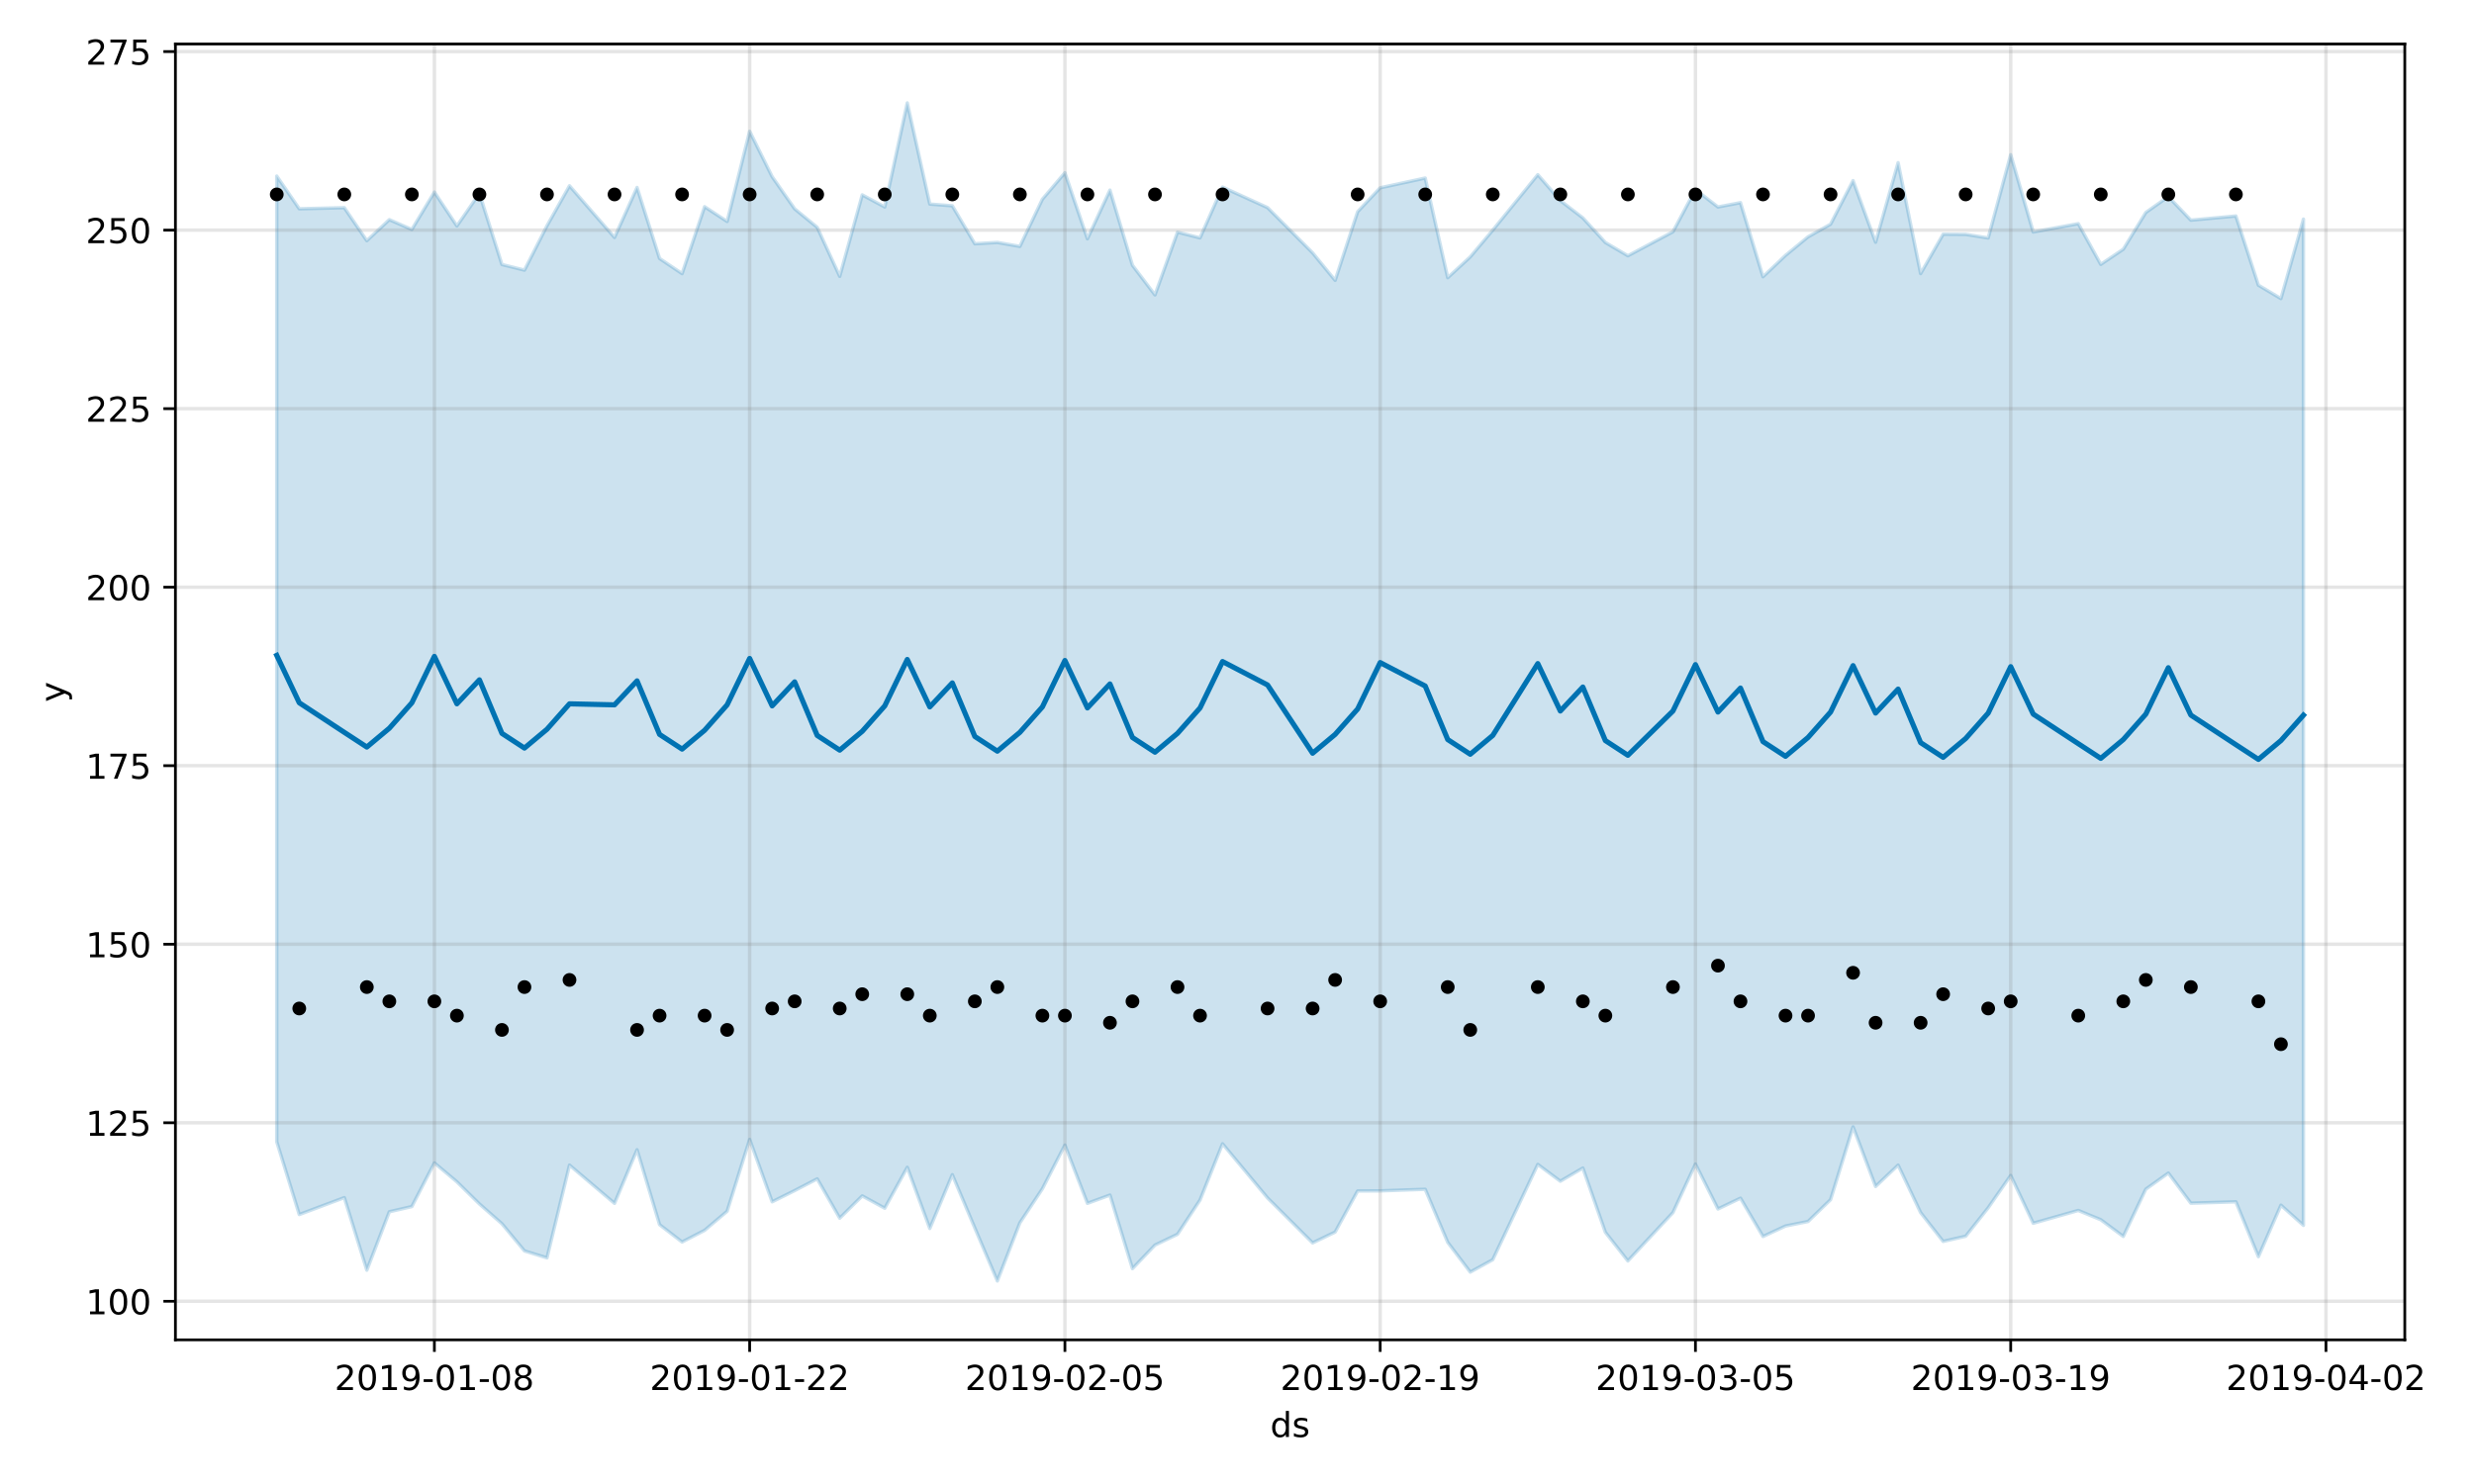 <?xml version="1.0" encoding="utf-8" standalone="no"?>
<!DOCTYPE svg PUBLIC "-//W3C//DTD SVG 1.1//EN"
  "http://www.w3.org/Graphics/SVG/1.1/DTD/svg11.dtd">
<!-- Created with matplotlib (https://matplotlib.org/) -->
<svg height="432pt" version="1.1" viewBox="0 0 720 432" width="720pt" xmlns="http://www.w3.org/2000/svg" xmlns:xlink="http://www.w3.org/1999/xlink">
 <defs>
  <style type="text/css">
*{stroke-linecap:butt;stroke-linejoin:round;}
  </style>
 </defs>
 <g id="figure_1">
  <g id="patch_1">
   <path d="M 0 432 
L 720 432 
L 720 0 
L 0 0 
z
" style="fill:#ffffff;"/>
  </g>
  <g id="axes_1">
   <g id="patch_2">
    <path d="M 51.05 390.04 
L 699.857 390.04 
L 699.857 12.812 
L 51.05 12.812 
z
" style="fill:#ffffff;"/>
   </g>
   <g id="PolyCollection_1">
    <defs>
     <path d="M 80.541 -380.743 
L 80.541 -99.619 
L 87.095 -78.439 
L 100.202 -83.364 
L 106.756 -62.244 
L 113.309 -79.246 
L 119.863 -80.76 
L 126.417 -93.473 
L 132.97 -87.964 
L 139.524 -81.522 
L 146.077 -75.761 
L 152.631 -67.848 
L 159.185 -65.827 
L 165.738 -92.828 
L 178.845 -81.692 
L 185.399 -97.3 
L 191.953 -75.493 
L 198.506 -70.446 
L 205.06 -73.84 
L 211.613 -79.396 
L 218.167 -100.318 
L 224.721 -82.146 
L 231.274 -85.413 
L 237.828 -88.826 
L 244.381 -77.385 
L 250.935 -83.867 
L 257.489 -80.282 
L 264.042 -92.18 
L 270.596 -74.381 
L 277.15 -90.039 
L 283.703 -74.523 
L 290.257 -59.107 
L 296.81 -76.025 
L 303.364 -85.937 
L 309.918 -98.668 
L 316.471 -81.703 
L 323.025 -84.108 
L 329.578 -62.693 
L 336.132 -69.551 
L 342.686 -72.693 
L 349.239 -82.659 
L 355.793 -99.036 
L 368.9 -83.267 
L 382.007 -70.193 
L 388.561 -73.336 
L 395.114 -85.297 
L 401.668 -85.331 
L 414.775 -85.793 
L 421.329 -70.336 
L 427.883 -61.685 
L 434.436 -65.293 
L 447.543 -93.032 
L 454.097 -88.142 
L 460.651 -91.978 
L 467.204 -73.276 
L 473.758 -64.935 
L 486.865 -79.002 
L 493.419 -93.142 
L 499.972 -80.06 
L 506.526 -83.205 
L 513.079 -72.048 
L 519.633 -75.096 
L 526.187 -76.417 
L 532.74 -82.761 
L 539.294 -103.955 
L 545.847 -86.608 
L 552.401 -92.831 
L 558.955 -79.005 
L 565.508 -70.621 
L 572.062 -72.123 
L 578.616 -80.412 
L 585.169 -89.82 
L 591.723 -75.907 
L 604.83 -79.63 
L 611.384 -76.93 
L 617.937 -72.064 
L 624.491 -85.824 
L 631.044 -90.51 
L 637.598 -81.745 
L 650.705 -82.144 
L 657.259 -66.181 
L 663.812 -81.162 
L 670.366 -75.294 
L 670.366 -368.21 
L 670.366 -368.21 
L 663.812 -345.084 
L 657.259 -348.981 
L 650.705 -369.121 
L 637.598 -367.913 
L 631.044 -374.762 
L 624.491 -370.144 
L 617.937 -359.454 
L 611.384 -355.044 
L 604.83 -366.886 
L 591.723 -364.463 
L 585.169 -386.958 
L 578.616 -362.726 
L 572.062 -363.778 
L 565.508 -363.822 
L 558.955 -352.352 
L 552.401 -384.653 
L 545.847 -361.491 
L 539.294 -379.418 
L 532.74 -366.729 
L 526.187 -363.05 
L 519.633 -357.656 
L 513.079 -351.437 
L 506.526 -373.009 
L 499.972 -371.748 
L 493.419 -376.818 
L 486.865 -364.52 
L 473.758 -357.545 
L 467.204 -361.408 
L 460.651 -368.571 
L 454.097 -373.613 
L 447.543 -381.149 
L 434.436 -365.004 
L 427.883 -357.217 
L 421.329 -351.163 
L 414.775 -380.171 
L 401.668 -377.326 
L 395.114 -370.37 
L 388.561 -350.391 
L 382.007 -358.394 
L 368.9 -371.564 
L 355.793 -377.538 
L 349.239 -362.76 
L 342.686 -364.417 
L 336.132 -346.148 
L 329.578 -354.779 
L 323.025 -376.656 
L 316.471 -362.483 
L 309.918 -381.72 
L 303.364 -374.007 
L 296.81 -360.277 
L 290.257 -361.428 
L 283.703 -361.043 
L 277.15 -372.099 
L 270.596 -372.595 
L 264.042 -402.041 
L 257.489 -371.743 
L 250.935 -375.272 
L 244.381 -351.553 
L 237.828 -365.831 
L 231.274 -371.205 
L 224.721 -380.564 
L 218.167 -393.781 
L 211.613 -367.535 
L 205.06 -371.831 
L 198.506 -352.35 
L 191.953 -356.758 
L 185.399 -377.423 
L 178.845 -362.873 
L 165.738 -377.914 
L 159.185 -366.27 
L 152.631 -353.371 
L 146.077 -355.007 
L 139.524 -375.698 
L 132.97 -366.225 
L 126.417 -376.089 
L 119.863 -365.194 
L 113.309 -368.057 
L 106.756 -361.932 
L 100.202 -371.542 
L 87.095 -371.224 
L 80.541 -380.743 
z
" id="m30c48c8275" style="stroke:#0072b2;stroke-opacity:0.2;"/>
    </defs>
    <g clip-path="url(#p1f682e048a)">
     <use style="fill:#0072b2;fill-opacity:0.2;stroke:#0072b2;stroke-opacity:0.2;" x="0" xlink:href="#m30c48c8275" y="432"/>
    </g>
   </g>
   <g id="matplotlib.axis_1">
    <g id="xtick_1">
     <g id="line2d_1">
      <path clip-path="url(#p1f682e048a)" d="M 126.417 390.04 
L 126.417 12.812 
" style="fill:none;stroke:#808080;stroke-linecap:square;stroke-opacity:0.2;"/>
     </g>
     <g id="line2d_2">
      <defs>
       <path d="M 0 0 
L 0 3.5 
" id="m154c5121c9" style="stroke:#000000;stroke-width:0.8;"/>
      </defs>
      <g>
       <use style="stroke:#000000;stroke-width:0.8;" x="126.417" xlink:href="#m154c5121c9" y="390.04"/>
      </g>
     </g>
     <g id="text_1">
      <!-- 2019-01-08 -->
      <defs>
       <path d="M 19.188 8.297 
L 53.609 8.297 
L 53.609 0 
L 7.328 0 
L 7.328 8.297 
Q 12.938 14.109 22.625 23.891 
Q 32.328 33.688 34.812 36.531 
Q 39.547 41.844 41.422 45.531 
Q 43.312 49.219 43.312 52.781 
Q 43.312 58.594 39.234 62.25 
Q 35.156 65.922 28.609 65.922 
Q 23.969 65.922 18.812 64.312 
Q 13.672 62.703 7.812 59.422 
L 7.812 69.391 
Q 13.766 71.781 18.938 73 
Q 24.125 74.219 28.422 74.219 
Q 39.75 74.219 46.484 68.547 
Q 53.219 62.891 53.219 53.422 
Q 53.219 48.922 51.531 44.891 
Q 49.859 40.875 45.406 35.406 
Q 44.188 33.984 37.641 27.219 
Q 31.109 20.453 19.188 8.297 
z
" id="DejaVuSans-50"/>
       <path d="M 31.781 66.406 
Q 24.172 66.406 20.328 58.906 
Q 16.5 51.422 16.5 36.375 
Q 16.5 21.391 20.328 13.891 
Q 24.172 6.391 31.781 6.391 
Q 39.453 6.391 43.281 13.891 
Q 47.125 21.391 47.125 36.375 
Q 47.125 51.422 43.281 58.906 
Q 39.453 66.406 31.781 66.406 
z
M 31.781 74.219 
Q 44.047 74.219 50.516 64.516 
Q 56.984 54.828 56.984 36.375 
Q 56.984 17.969 50.516 8.266 
Q 44.047 -1.422 31.781 -1.422 
Q 19.531 -1.422 13.062 8.266 
Q 6.594 17.969 6.594 36.375 
Q 6.594 54.828 13.062 64.516 
Q 19.531 74.219 31.781 74.219 
z
" id="DejaVuSans-48"/>
       <path d="M 12.406 8.297 
L 28.516 8.297 
L 28.516 63.922 
L 10.984 60.406 
L 10.984 69.391 
L 28.422 72.906 
L 38.281 72.906 
L 38.281 8.297 
L 54.391 8.297 
L 54.391 0 
L 12.406 0 
z
" id="DejaVuSans-49"/>
       <path d="M 10.984 1.516 
L 10.984 10.5 
Q 14.703 8.734 18.5 7.812 
Q 22.312 6.891 25.984 6.891 
Q 35.75 6.891 40.891 13.453 
Q 46.047 20.016 46.781 33.406 
Q 43.953 29.203 39.594 26.953 
Q 35.25 24.703 29.984 24.703 
Q 19.047 24.703 12.672 31.312 
Q 6.297 37.938 6.297 49.422 
Q 6.297 60.641 12.938 67.422 
Q 19.578 74.219 30.609 74.219 
Q 43.266 74.219 49.922 64.516 
Q 56.594 54.828 56.594 36.375 
Q 56.594 19.141 48.406 8.859 
Q 40.234 -1.422 26.422 -1.422 
Q 22.703 -1.422 18.891 -0.688 
Q 15.094 0.047 10.984 1.516 
z
M 30.609 32.422 
Q 37.25 32.422 41.125 36.953 
Q 45.016 41.5 45.016 49.422 
Q 45.016 57.281 41.125 61.844 
Q 37.25 66.406 30.609 66.406 
Q 23.969 66.406 20.094 61.844 
Q 16.219 57.281 16.219 49.422 
Q 16.219 41.5 20.094 36.953 
Q 23.969 32.422 30.609 32.422 
z
" id="DejaVuSans-57"/>
       <path d="M 4.891 31.391 
L 31.203 31.391 
L 31.203 23.391 
L 4.891 23.391 
z
" id="DejaVuSans-45"/>
       <path d="M 31.781 34.625 
Q 24.75 34.625 20.719 30.859 
Q 16.703 27.094 16.703 20.516 
Q 16.703 13.922 20.719 10.156 
Q 24.75 6.391 31.781 6.391 
Q 38.812 6.391 42.859 10.172 
Q 46.922 13.969 46.922 20.516 
Q 46.922 27.094 42.891 30.859 
Q 38.875 34.625 31.781 34.625 
z
M 21.922 38.812 
Q 15.578 40.375 12.031 44.719 
Q 8.5 49.078 8.5 55.328 
Q 8.5 64.062 14.719 69.141 
Q 20.953 74.219 31.781 74.219 
Q 42.672 74.219 48.875 69.141 
Q 55.078 64.062 55.078 55.328 
Q 55.078 49.078 51.531 44.719 
Q 48 40.375 41.703 38.812 
Q 48.828 37.156 52.797 32.312 
Q 56.781 27.484 56.781 20.516 
Q 56.781 9.906 50.312 4.234 
Q 43.844 -1.422 31.781 -1.422 
Q 19.734 -1.422 13.25 4.234 
Q 6.781 9.906 6.781 20.516 
Q 6.781 27.484 10.781 32.312 
Q 14.797 37.156 21.922 38.812 
z
M 18.312 54.391 
Q 18.312 48.734 21.844 45.562 
Q 25.391 42.391 31.781 42.391 
Q 38.141 42.391 41.719 45.562 
Q 45.312 48.734 45.312 54.391 
Q 45.312 60.062 41.719 63.234 
Q 38.141 66.406 31.781 66.406 
Q 25.391 66.406 21.844 63.234 
Q 18.312 60.062 18.312 54.391 
z
" id="DejaVuSans-56"/>
      </defs>
      <g transform="translate(97.359 404.638)scale(0.1 -0.1)">
       <use xlink:href="#DejaVuSans-50"/>
       <use x="63.623" xlink:href="#DejaVuSans-48"/>
       <use x="127.246" xlink:href="#DejaVuSans-49"/>
       <use x="190.869" xlink:href="#DejaVuSans-57"/>
       <use x="254.492" xlink:href="#DejaVuSans-45"/>
       <use x="290.576" xlink:href="#DejaVuSans-48"/>
       <use x="354.199" xlink:href="#DejaVuSans-49"/>
       <use x="417.822" xlink:href="#DejaVuSans-45"/>
       <use x="453.906" xlink:href="#DejaVuSans-48"/>
       <use x="517.529" xlink:href="#DejaVuSans-56"/>
      </g>
     </g>
    </g>
    <g id="xtick_2">
     <g id="line2d_3">
      <path clip-path="url(#p1f682e048a)" d="M 218.167 390.04 
L 218.167 12.812 
" style="fill:none;stroke:#808080;stroke-linecap:square;stroke-opacity:0.2;"/>
     </g>
     <g id="line2d_4">
      <g>
       <use style="stroke:#000000;stroke-width:0.8;" x="218.167" xlink:href="#m154c5121c9" y="390.04"/>
      </g>
     </g>
     <g id="text_2">
      <!-- 2019-01-22 -->
      <g transform="translate(189.109 404.638)scale(0.1 -0.1)">
       <use xlink:href="#DejaVuSans-50"/>
       <use x="63.623" xlink:href="#DejaVuSans-48"/>
       <use x="127.246" xlink:href="#DejaVuSans-49"/>
       <use x="190.869" xlink:href="#DejaVuSans-57"/>
       <use x="254.492" xlink:href="#DejaVuSans-45"/>
       <use x="290.576" xlink:href="#DejaVuSans-48"/>
       <use x="354.199" xlink:href="#DejaVuSans-49"/>
       <use x="417.822" xlink:href="#DejaVuSans-45"/>
       <use x="453.906" xlink:href="#DejaVuSans-50"/>
       <use x="517.529" xlink:href="#DejaVuSans-50"/>
      </g>
     </g>
    </g>
    <g id="xtick_3">
     <g id="line2d_5">
      <path clip-path="url(#p1f682e048a)" d="M 309.918 390.04 
L 309.918 12.812 
" style="fill:none;stroke:#808080;stroke-linecap:square;stroke-opacity:0.2;"/>
     </g>
     <g id="line2d_6">
      <g>
       <use style="stroke:#000000;stroke-width:0.8;" x="309.918" xlink:href="#m154c5121c9" y="390.04"/>
      </g>
     </g>
     <g id="text_3">
      <!-- 2019-02-05 -->
      <defs>
       <path d="M 10.797 72.906 
L 49.516 72.906 
L 49.516 64.594 
L 19.828 64.594 
L 19.828 46.734 
Q 21.969 47.469 24.109 47.828 
Q 26.266 48.188 28.422 48.188 
Q 40.625 48.188 47.75 41.5 
Q 54.891 34.812 54.891 23.391 
Q 54.891 11.625 47.562 5.094 
Q 40.234 -1.422 26.906 -1.422 
Q 22.312 -1.422 17.547 -0.641 
Q 12.797 0.141 7.719 1.703 
L 7.719 11.625 
Q 12.109 9.234 16.797 8.062 
Q 21.484 6.891 26.703 6.891 
Q 35.156 6.891 40.078 11.328 
Q 45.016 15.766 45.016 23.391 
Q 45.016 31 40.078 35.438 
Q 35.156 39.891 26.703 39.891 
Q 22.75 39.891 18.812 39.016 
Q 14.891 38.141 10.797 36.281 
z
" id="DejaVuSans-53"/>
      </defs>
      <g transform="translate(280.86 404.638)scale(0.1 -0.1)">
       <use xlink:href="#DejaVuSans-50"/>
       <use x="63.623" xlink:href="#DejaVuSans-48"/>
       <use x="127.246" xlink:href="#DejaVuSans-49"/>
       <use x="190.869" xlink:href="#DejaVuSans-57"/>
       <use x="254.492" xlink:href="#DejaVuSans-45"/>
       <use x="290.576" xlink:href="#DejaVuSans-48"/>
       <use x="354.199" xlink:href="#DejaVuSans-50"/>
       <use x="417.822" xlink:href="#DejaVuSans-45"/>
       <use x="453.906" xlink:href="#DejaVuSans-48"/>
       <use x="517.529" xlink:href="#DejaVuSans-53"/>
      </g>
     </g>
    </g>
    <g id="xtick_4">
     <g id="line2d_7">
      <path clip-path="url(#p1f682e048a)" d="M 401.668 390.04 
L 401.668 12.812 
" style="fill:none;stroke:#808080;stroke-linecap:square;stroke-opacity:0.2;"/>
     </g>
     <g id="line2d_8">
      <g>
       <use style="stroke:#000000;stroke-width:0.8;" x="401.668" xlink:href="#m154c5121c9" y="390.04"/>
      </g>
     </g>
     <g id="text_4">
      <!-- 2019-02-19 -->
      <g transform="translate(372.61 404.638)scale(0.1 -0.1)">
       <use xlink:href="#DejaVuSans-50"/>
       <use x="63.623" xlink:href="#DejaVuSans-48"/>
       <use x="127.246" xlink:href="#DejaVuSans-49"/>
       <use x="190.869" xlink:href="#DejaVuSans-57"/>
       <use x="254.492" xlink:href="#DejaVuSans-45"/>
       <use x="290.576" xlink:href="#DejaVuSans-48"/>
       <use x="354.199" xlink:href="#DejaVuSans-50"/>
       <use x="417.822" xlink:href="#DejaVuSans-45"/>
       <use x="453.906" xlink:href="#DejaVuSans-49"/>
       <use x="517.529" xlink:href="#DejaVuSans-57"/>
      </g>
     </g>
    </g>
    <g id="xtick_5">
     <g id="line2d_9">
      <path clip-path="url(#p1f682e048a)" d="M 493.419 390.04 
L 493.419 12.812 
" style="fill:none;stroke:#808080;stroke-linecap:square;stroke-opacity:0.2;"/>
     </g>
     <g id="line2d_10">
      <g>
       <use style="stroke:#000000;stroke-width:0.8;" x="493.419" xlink:href="#m154c5121c9" y="390.04"/>
      </g>
     </g>
     <g id="text_5">
      <!-- 2019-03-05 -->
      <defs>
       <path d="M 40.578 39.312 
Q 47.656 37.797 51.625 33 
Q 55.609 28.219 55.609 21.188 
Q 55.609 10.406 48.188 4.484 
Q 40.766 -1.422 27.094 -1.422 
Q 22.516 -1.422 17.656 -0.516 
Q 12.797 0.391 7.625 2.203 
L 7.625 11.719 
Q 11.719 9.328 16.594 8.109 
Q 21.484 6.891 26.812 6.891 
Q 36.078 6.891 40.938 10.547 
Q 45.797 14.203 45.797 21.188 
Q 45.797 27.641 41.281 31.266 
Q 36.766 34.906 28.719 34.906 
L 20.219 34.906 
L 20.219 43.016 
L 29.109 43.016 
Q 36.375 43.016 40.234 45.922 
Q 44.094 48.828 44.094 54.297 
Q 44.094 59.906 40.109 62.906 
Q 36.141 65.922 28.719 65.922 
Q 24.656 65.922 20.016 65.031 
Q 15.375 64.156 9.812 62.312 
L 9.812 71.094 
Q 15.438 72.656 20.344 73.438 
Q 25.25 74.219 29.594 74.219 
Q 40.828 74.219 47.359 69.109 
Q 53.906 64.016 53.906 55.328 
Q 53.906 49.266 50.438 45.094 
Q 46.969 40.922 40.578 39.312 
z
" id="DejaVuSans-51"/>
      </defs>
      <g transform="translate(464.361 404.638)scale(0.1 -0.1)">
       <use xlink:href="#DejaVuSans-50"/>
       <use x="63.623" xlink:href="#DejaVuSans-48"/>
       <use x="127.246" xlink:href="#DejaVuSans-49"/>
       <use x="190.869" xlink:href="#DejaVuSans-57"/>
       <use x="254.492" xlink:href="#DejaVuSans-45"/>
       <use x="290.576" xlink:href="#DejaVuSans-48"/>
       <use x="354.199" xlink:href="#DejaVuSans-51"/>
       <use x="417.822" xlink:href="#DejaVuSans-45"/>
       <use x="453.906" xlink:href="#DejaVuSans-48"/>
       <use x="517.529" xlink:href="#DejaVuSans-53"/>
      </g>
     </g>
    </g>
    <g id="xtick_6">
     <g id="line2d_11">
      <path clip-path="url(#p1f682e048a)" d="M 585.169 390.04 
L 585.169 12.812 
" style="fill:none;stroke:#808080;stroke-linecap:square;stroke-opacity:0.2;"/>
     </g>
     <g id="line2d_12">
      <g>
       <use style="stroke:#000000;stroke-width:0.8;" x="585.169" xlink:href="#m154c5121c9" y="390.04"/>
      </g>
     </g>
     <g id="text_6">
      <!-- 2019-03-19 -->
      <g transform="translate(556.111 404.638)scale(0.1 -0.1)">
       <use xlink:href="#DejaVuSans-50"/>
       <use x="63.623" xlink:href="#DejaVuSans-48"/>
       <use x="127.246" xlink:href="#DejaVuSans-49"/>
       <use x="190.869" xlink:href="#DejaVuSans-57"/>
       <use x="254.492" xlink:href="#DejaVuSans-45"/>
       <use x="290.576" xlink:href="#DejaVuSans-48"/>
       <use x="354.199" xlink:href="#DejaVuSans-51"/>
       <use x="417.822" xlink:href="#DejaVuSans-45"/>
       <use x="453.906" xlink:href="#DejaVuSans-49"/>
       <use x="517.529" xlink:href="#DejaVuSans-57"/>
      </g>
     </g>
    </g>
    <g id="xtick_7">
     <g id="line2d_13">
      <path clip-path="url(#p1f682e048a)" d="M 676.92 390.04 
L 676.92 12.812 
" style="fill:none;stroke:#808080;stroke-linecap:square;stroke-opacity:0.2;"/>
     </g>
     <g id="line2d_14">
      <g>
       <use style="stroke:#000000;stroke-width:0.8;" x="676.92" xlink:href="#m154c5121c9" y="390.04"/>
      </g>
     </g>
     <g id="text_7">
      <!-- 2019-04-02 -->
      <defs>
       <path d="M 37.797 64.312 
L 12.891 25.391 
L 37.797 25.391 
z
M 35.203 72.906 
L 47.609 72.906 
L 47.609 25.391 
L 58.016 25.391 
L 58.016 17.188 
L 47.609 17.188 
L 47.609 0 
L 37.797 0 
L 37.797 17.188 
L 4.891 17.188 
L 4.891 26.703 
z
" id="DejaVuSans-52"/>
      </defs>
      <g transform="translate(647.862 404.638)scale(0.1 -0.1)">
       <use xlink:href="#DejaVuSans-50"/>
       <use x="63.623" xlink:href="#DejaVuSans-48"/>
       <use x="127.246" xlink:href="#DejaVuSans-49"/>
       <use x="190.869" xlink:href="#DejaVuSans-57"/>
       <use x="254.492" xlink:href="#DejaVuSans-45"/>
       <use x="290.576" xlink:href="#DejaVuSans-48"/>
       <use x="354.199" xlink:href="#DejaVuSans-52"/>
       <use x="417.822" xlink:href="#DejaVuSans-45"/>
       <use x="453.906" xlink:href="#DejaVuSans-48"/>
       <use x="517.529" xlink:href="#DejaVuSans-50"/>
      </g>
     </g>
    </g>
    <g id="text_8">
     <!-- ds -->
     <defs>
      <path d="M 45.406 46.391 
L 45.406 75.984 
L 54.391 75.984 
L 54.391 0 
L 45.406 0 
L 45.406 8.203 
Q 42.578 3.328 38.25 0.953 
Q 33.938 -1.422 27.875 -1.422 
Q 17.969 -1.422 11.734 6.484 
Q 5.516 14.406 5.516 27.297 
Q 5.516 40.188 11.734 48.094 
Q 17.969 56 27.875 56 
Q 33.938 56 38.25 53.625 
Q 42.578 51.266 45.406 46.391 
z
M 14.797 27.297 
Q 14.797 17.391 18.875 11.75 
Q 22.953 6.109 30.078 6.109 
Q 37.203 6.109 41.297 11.75 
Q 45.406 17.391 45.406 27.297 
Q 45.406 37.203 41.297 42.844 
Q 37.203 48.484 30.078 48.484 
Q 22.953 48.484 18.875 42.844 
Q 14.797 37.203 14.797 27.297 
z
" id="DejaVuSans-100"/>
      <path d="M 44.281 53.078 
L 44.281 44.578 
Q 40.484 46.531 36.375 47.5 
Q 32.281 48.484 27.875 48.484 
Q 21.188 48.484 17.844 46.438 
Q 14.5 44.391 14.5 40.281 
Q 14.5 37.156 16.891 35.375 
Q 19.281 33.594 26.516 31.984 
L 29.594 31.297 
Q 39.156 29.25 43.188 25.516 
Q 47.219 21.781 47.219 15.094 
Q 47.219 7.469 41.188 3.016 
Q 35.156 -1.422 24.609 -1.422 
Q 20.219 -1.422 15.453 -0.562 
Q 10.688 0.297 5.422 2 
L 5.422 11.281 
Q 10.406 8.688 15.234 7.391 
Q 20.062 6.109 24.812 6.109 
Q 31.156 6.109 34.562 8.281 
Q 37.984 10.453 37.984 14.406 
Q 37.984 18.062 35.516 20.016 
Q 33.062 21.969 24.703 23.781 
L 21.578 24.516 
Q 13.234 26.266 9.516 29.906 
Q 5.812 33.547 5.812 39.891 
Q 5.812 47.609 11.281 51.797 
Q 16.75 56 26.812 56 
Q 31.781 56 36.172 55.266 
Q 40.578 54.547 44.281 53.078 
z
" id="DejaVuSans-115"/>
     </defs>
     <g transform="translate(369.675 418.317)scale(0.1 -0.1)">
      <use xlink:href="#DejaVuSans-100"/>
      <use x="63.477" xlink:href="#DejaVuSans-115"/>
     </g>
    </g>
   </g>
   <g id="matplotlib.axis_2">
    <g id="ytick_1">
     <g id="line2d_15">
      <path clip-path="url(#p1f682e048a)" d="M 51.05 378.805 
L 699.857 378.805 
" style="fill:none;stroke:#808080;stroke-linecap:square;stroke-opacity:0.2;"/>
     </g>
     <g id="line2d_16">
      <defs>
       <path d="M 0 0 
L -3.5 0 
" id="m4f13b41358" style="stroke:#000000;stroke-width:0.8;"/>
      </defs>
      <g>
       <use style="stroke:#000000;stroke-width:0.8;" x="51.05" xlink:href="#m4f13b41358" y="378.805"/>
      </g>
     </g>
     <g id="text_9">
      <!-- 100 -->
      <g transform="translate(24.962 382.604)scale(0.1 -0.1)">
       <use xlink:href="#DejaVuSans-49"/>
       <use x="63.623" xlink:href="#DejaVuSans-48"/>
       <use x="127.246" xlink:href="#DejaVuSans-48"/>
      </g>
     </g>
    </g>
    <g id="ytick_2">
     <g id="line2d_17">
      <path clip-path="url(#p1f682e048a)" d="M 51.05 326.836 
L 699.857 326.836 
" style="fill:none;stroke:#808080;stroke-linecap:square;stroke-opacity:0.2;"/>
     </g>
     <g id="line2d_18">
      <g>
       <use style="stroke:#000000;stroke-width:0.8;" x="51.05" xlink:href="#m4f13b41358" y="326.836"/>
      </g>
     </g>
     <g id="text_10">
      <!-- 125 -->
      <g transform="translate(24.962 330.635)scale(0.1 -0.1)">
       <use xlink:href="#DejaVuSans-49"/>
       <use x="63.623" xlink:href="#DejaVuSans-50"/>
       <use x="127.246" xlink:href="#DejaVuSans-53"/>
      </g>
     </g>
    </g>
    <g id="ytick_3">
     <g id="line2d_19">
      <path clip-path="url(#p1f682e048a)" d="M 51.05 274.867 
L 699.857 274.867 
" style="fill:none;stroke:#808080;stroke-linecap:square;stroke-opacity:0.2;"/>
     </g>
     <g id="line2d_20">
      <g>
       <use style="stroke:#000000;stroke-width:0.8;" x="51.05" xlink:href="#m4f13b41358" y="274.867"/>
      </g>
     </g>
     <g id="text_11">
      <!-- 150 -->
      <g transform="translate(24.962 278.666)scale(0.1 -0.1)">
       <use xlink:href="#DejaVuSans-49"/>
       <use x="63.623" xlink:href="#DejaVuSans-53"/>
       <use x="127.246" xlink:href="#DejaVuSans-48"/>
      </g>
     </g>
    </g>
    <g id="ytick_4">
     <g id="line2d_21">
      <path clip-path="url(#p1f682e048a)" d="M 51.05 222.898 
L 699.857 222.898 
" style="fill:none;stroke:#808080;stroke-linecap:square;stroke-opacity:0.2;"/>
     </g>
     <g id="line2d_22">
      <g>
       <use style="stroke:#000000;stroke-width:0.8;" x="51.05" xlink:href="#m4f13b41358" y="222.898"/>
      </g>
     </g>
     <g id="text_12">
      <!-- 175 -->
      <defs>
       <path d="M 8.203 72.906 
L 55.078 72.906 
L 55.078 68.703 
L 28.609 0 
L 18.312 0 
L 43.219 64.594 
L 8.203 64.594 
z
" id="DejaVuSans-55"/>
      </defs>
      <g transform="translate(24.962 226.697)scale(0.1 -0.1)">
       <use xlink:href="#DejaVuSans-49"/>
       <use x="63.623" xlink:href="#DejaVuSans-55"/>
       <use x="127.246" xlink:href="#DejaVuSans-53"/>
      </g>
     </g>
    </g>
    <g id="ytick_5">
     <g id="line2d_23">
      <path clip-path="url(#p1f682e048a)" d="M 51.05 170.929 
L 699.857 170.929 
" style="fill:none;stroke:#808080;stroke-linecap:square;stroke-opacity:0.2;"/>
     </g>
     <g id="line2d_24">
      <g>
       <use style="stroke:#000000;stroke-width:0.8;" x="51.05" xlink:href="#m4f13b41358" y="170.929"/>
      </g>
     </g>
     <g id="text_13">
      <!-- 200 -->
      <g transform="translate(24.962 174.728)scale(0.1 -0.1)">
       <use xlink:href="#DejaVuSans-50"/>
       <use x="63.623" xlink:href="#DejaVuSans-48"/>
       <use x="127.246" xlink:href="#DejaVuSans-48"/>
      </g>
     </g>
    </g>
    <g id="ytick_6">
     <g id="line2d_25">
      <path clip-path="url(#p1f682e048a)" d="M 51.05 118.959 
L 699.857 118.959 
" style="fill:none;stroke:#808080;stroke-linecap:square;stroke-opacity:0.2;"/>
     </g>
     <g id="line2d_26">
      <g>
       <use style="stroke:#000000;stroke-width:0.8;" x="51.05" xlink:href="#m4f13b41358" y="118.959"/>
      </g>
     </g>
     <g id="text_14">
      <!-- 225 -->
      <g transform="translate(24.962 122.759)scale(0.1 -0.1)">
       <use xlink:href="#DejaVuSans-50"/>
       <use x="63.623" xlink:href="#DejaVuSans-50"/>
       <use x="127.246" xlink:href="#DejaVuSans-53"/>
      </g>
     </g>
    </g>
    <g id="ytick_7">
     <g id="line2d_27">
      <path clip-path="url(#p1f682e048a)" d="M 51.05 66.99 
L 699.857 66.99 
" style="fill:none;stroke:#808080;stroke-linecap:square;stroke-opacity:0.2;"/>
     </g>
     <g id="line2d_28">
      <g>
       <use style="stroke:#000000;stroke-width:0.8;" x="51.05" xlink:href="#m4f13b41358" y="66.99"/>
      </g>
     </g>
     <g id="text_15">
      <!-- 250 -->
      <g transform="translate(24.962 70.789)scale(0.1 -0.1)">
       <use xlink:href="#DejaVuSans-50"/>
       <use x="63.623" xlink:href="#DejaVuSans-53"/>
       <use x="127.246" xlink:href="#DejaVuSans-48"/>
      </g>
     </g>
    </g>
    <g id="ytick_8">
     <g id="line2d_29">
      <path clip-path="url(#p1f682e048a)" d="M 51.05 15.021 
L 699.857 15.021 
" style="fill:none;stroke:#808080;stroke-linecap:square;stroke-opacity:0.2;"/>
     </g>
     <g id="line2d_30">
      <g>
       <use style="stroke:#000000;stroke-width:0.8;" x="51.05" xlink:href="#m4f13b41358" y="15.021"/>
      </g>
     </g>
     <g id="text_16">
      <!-- 275 -->
      <g transform="translate(24.962 18.82)scale(0.1 -0.1)">
       <use xlink:href="#DejaVuSans-50"/>
       <use x="63.623" xlink:href="#DejaVuSans-55"/>
       <use x="127.246" xlink:href="#DejaVuSans-53"/>
      </g>
     </g>
    </g>
    <g id="text_17">
     <!-- y -->
     <defs>
      <path d="M 32.172 -5.078 
Q 28.375 -14.844 24.75 -17.812 
Q 21.141 -20.797 15.094 -20.797 
L 7.906 -20.797 
L 7.906 -13.281 
L 13.188 -13.281 
Q 16.891 -13.281 18.938 -11.516 
Q 21 -9.766 23.484 -3.219 
L 25.094 0.875 
L 2.984 54.688 
L 12.5 54.688 
L 29.594 11.922 
L 46.688 54.688 
L 56.203 54.688 
z
" id="DejaVuSans-121"/>
     </defs>
     <g transform="translate(18.883 204.385)rotate(-90)scale(0.1 -0.1)">
      <use xlink:href="#DejaVuSans-121"/>
     </g>
    </g>
   </g>
   <g id="line2d_31">
    <defs>
     <path d="M 0 1.5 
C 0.398 1.5 0.779 1.342 1.061 1.061 
C 1.342 0.779 1.5 0.398 1.5 0 
C 1.5 -0.398 1.342 -0.779 1.061 -1.061 
C 0.779 -1.342 0.398 -1.5 0 -1.5 
C -0.398 -1.5 -0.779 -1.342 -1.061 -1.061 
C -1.342 -0.779 -1.5 -0.398 -1.5 0 
C -1.5 0.398 -1.342 0.779 -1.061 1.061 
C -0.779 1.342 -0.398 1.5 0 1.5 
z
" id="m8952c21e13" style="stroke:#000000;"/>
    </defs>
    <g clip-path="url(#p1f682e048a)">
     <use style="stroke:#000000;" x="80.541" xlink:href="#m8952c21e13" y="56.596"/>
     <use style="stroke:#000000;" x="87.095" xlink:href="#m8952c21e13" y="293.576"/>
     <use style="stroke:#000000;" x="100.202" xlink:href="#m8952c21e13" y="56.596"/>
     <use style="stroke:#000000;" x="106.756" xlink:href="#m8952c21e13" y="287.339"/>
     <use style="stroke:#000000;" x="113.309" xlink:href="#m8952c21e13" y="291.497"/>
     <use style="stroke:#000000;" x="119.863" xlink:href="#m8952c21e13" y="56.596"/>
     <use style="stroke:#000000;" x="126.417" xlink:href="#m8952c21e13" y="291.497"/>
     <use style="stroke:#000000;" x="132.97" xlink:href="#m8952c21e13" y="295.654"/>
     <use style="stroke:#000000;" x="139.524" xlink:href="#m8952c21e13" y="56.596"/>
     <use style="stroke:#000000;" x="146.077" xlink:href="#m8952c21e13" y="299.812"/>
     <use style="stroke:#000000;" x="152.631" xlink:href="#m8952c21e13" y="287.339"/>
     <use style="stroke:#000000;" x="159.185" xlink:href="#m8952c21e13" y="56.596"/>
     <use style="stroke:#000000;" x="165.738" xlink:href="#m8952c21e13" y="285.261"/>
     <use style="stroke:#000000;" x="178.845" xlink:href="#m8952c21e13" y="56.596"/>
     <use style="stroke:#000000;" x="185.399" xlink:href="#m8952c21e13" y="299.812"/>
     <use style="stroke:#000000;" x="191.953" xlink:href="#m8952c21e13" y="295.654"/>
     <use style="stroke:#000000;" x="198.506" xlink:href="#m8952c21e13" y="56.596"/>
     <use style="stroke:#000000;" x="205.06" xlink:href="#m8952c21e13" y="295.654"/>
     <use style="stroke:#000000;" x="211.613" xlink:href="#m8952c21e13" y="299.812"/>
     <use style="stroke:#000000;" x="218.167" xlink:href="#m8952c21e13" y="56.596"/>
     <use style="stroke:#000000;" x="224.721" xlink:href="#m8952c21e13" y="293.576"/>
     <use style="stroke:#000000;" x="231.274" xlink:href="#m8952c21e13" y="291.497"/>
     <use style="stroke:#000000;" x="237.828" xlink:href="#m8952c21e13" y="56.596"/>
     <use style="stroke:#000000;" x="244.381" xlink:href="#m8952c21e13" y="293.576"/>
     <use style="stroke:#000000;" x="250.935" xlink:href="#m8952c21e13" y="289.418"/>
     <use style="stroke:#000000;" x="257.489" xlink:href="#m8952c21e13" y="56.596"/>
     <use style="stroke:#000000;" x="264.042" xlink:href="#m8952c21e13" y="289.418"/>
     <use style="stroke:#000000;" x="270.596" xlink:href="#m8952c21e13" y="295.654"/>
     <use style="stroke:#000000;" x="277.15" xlink:href="#m8952c21e13" y="56.596"/>
     <use style="stroke:#000000;" x="283.703" xlink:href="#m8952c21e13" y="291.497"/>
     <use style="stroke:#000000;" x="290.257" xlink:href="#m8952c21e13" y="287.339"/>
     <use style="stroke:#000000;" x="296.81" xlink:href="#m8952c21e13" y="56.596"/>
     <use style="stroke:#000000;" x="303.364" xlink:href="#m8952c21e13" y="295.654"/>
     <use style="stroke:#000000;" x="309.918" xlink:href="#m8952c21e13" y="295.654"/>
     <use style="stroke:#000000;" x="316.471" xlink:href="#m8952c21e13" y="56.596"/>
     <use style="stroke:#000000;" x="323.025" xlink:href="#m8952c21e13" y="297.733"/>
     <use style="stroke:#000000;" x="329.578" xlink:href="#m8952c21e13" y="291.497"/>
     <use style="stroke:#000000;" x="336.132" xlink:href="#m8952c21e13" y="56.596"/>
     <use style="stroke:#000000;" x="342.686" xlink:href="#m8952c21e13" y="287.339"/>
     <use style="stroke:#000000;" x="349.239" xlink:href="#m8952c21e13" y="295.654"/>
     <use style="stroke:#000000;" x="355.793" xlink:href="#m8952c21e13" y="56.596"/>
     <use style="stroke:#000000;" x="368.9" xlink:href="#m8952c21e13" y="293.576"/>
     <use style="stroke:#000000;" x="382.007" xlink:href="#m8952c21e13" y="293.576"/>
     <use style="stroke:#000000;" x="388.561" xlink:href="#m8952c21e13" y="285.261"/>
     <use style="stroke:#000000;" x="395.114" xlink:href="#m8952c21e13" y="56.596"/>
     <use style="stroke:#000000;" x="401.668" xlink:href="#m8952c21e13" y="291.497"/>
     <use style="stroke:#000000;" x="414.775" xlink:href="#m8952c21e13" y="56.596"/>
     <use style="stroke:#000000;" x="421.329" xlink:href="#m8952c21e13" y="287.339"/>
     <use style="stroke:#000000;" x="427.883" xlink:href="#m8952c21e13" y="299.812"/>
     <use style="stroke:#000000;" x="434.436" xlink:href="#m8952c21e13" y="56.596"/>
     <use style="stroke:#000000;" x="447.543" xlink:href="#m8952c21e13" y="287.339"/>
     <use style="stroke:#000000;" x="454.097" xlink:href="#m8952c21e13" y="56.596"/>
     <use style="stroke:#000000;" x="460.651" xlink:href="#m8952c21e13" y="291.497"/>
     <use style="stroke:#000000;" x="467.204" xlink:href="#m8952c21e13" y="295.654"/>
     <use style="stroke:#000000;" x="473.758" xlink:href="#m8952c21e13" y="56.596"/>
     <use style="stroke:#000000;" x="486.865" xlink:href="#m8952c21e13" y="287.339"/>
     <use style="stroke:#000000;" x="493.419" xlink:href="#m8952c21e13" y="56.596"/>
     <use style="stroke:#000000;" x="499.972" xlink:href="#m8952c21e13" y="281.103"/>
     <use style="stroke:#000000;" x="506.526" xlink:href="#m8952c21e13" y="291.497"/>
     <use style="stroke:#000000;" x="513.079" xlink:href="#m8952c21e13" y="56.596"/>
     <use style="stroke:#000000;" x="519.633" xlink:href="#m8952c21e13" y="295.654"/>
     <use style="stroke:#000000;" x="526.187" xlink:href="#m8952c21e13" y="295.654"/>
     <use style="stroke:#000000;" x="532.74" xlink:href="#m8952c21e13" y="56.596"/>
     <use style="stroke:#000000;" x="539.294" xlink:href="#m8952c21e13" y="283.182"/>
     <use style="stroke:#000000;" x="545.847" xlink:href="#m8952c21e13" y="297.733"/>
     <use style="stroke:#000000;" x="552.401" xlink:href="#m8952c21e13" y="56.596"/>
     <use style="stroke:#000000;" x="558.955" xlink:href="#m8952c21e13" y="297.733"/>
     <use style="stroke:#000000;" x="565.508" xlink:href="#m8952c21e13" y="289.418"/>
     <use style="stroke:#000000;" x="572.062" xlink:href="#m8952c21e13" y="56.596"/>
     <use style="stroke:#000000;" x="578.616" xlink:href="#m8952c21e13" y="293.576"/>
     <use style="stroke:#000000;" x="585.169" xlink:href="#m8952c21e13" y="291.497"/>
     <use style="stroke:#000000;" x="591.723" xlink:href="#m8952c21e13" y="56.596"/>
     <use style="stroke:#000000;" x="604.83" xlink:href="#m8952c21e13" y="295.654"/>
     <use style="stroke:#000000;" x="611.384" xlink:href="#m8952c21e13" y="56.596"/>
     <use style="stroke:#000000;" x="617.937" xlink:href="#m8952c21e13" y="291.497"/>
     <use style="stroke:#000000;" x="624.491" xlink:href="#m8952c21e13" y="285.261"/>
     <use style="stroke:#000000;" x="631.044" xlink:href="#m8952c21e13" y="56.596"/>
     <use style="stroke:#000000;" x="637.598" xlink:href="#m8952c21e13" y="287.339"/>
     <use style="stroke:#000000;" x="650.705" xlink:href="#m8952c21e13" y="56.596"/>
     <use style="stroke:#000000;" x="657.259" xlink:href="#m8952c21e13" y="291.497"/>
     <use style="stroke:#000000;" x="663.812" xlink:href="#m8952c21e13" y="303.97"/>
    </g>
   </g>
   <g id="line2d_32">
    <path clip-path="url(#p1f682e048a)" d="M 80.541 190.782 
L 87.095 204.583 
L 100.202 213.19 
L 106.756 217.472 
L 113.309 211.99 
L 119.863 204.591 
L 126.417 191.081 
L 132.97 204.882 
L 139.524 197.906 
L 146.077 213.49 
L 152.631 217.771 
L 159.185 212.289 
L 165.738 204.89 
L 178.845 205.182 
L 185.399 198.205 
L 191.953 213.789 
L 198.506 218.071 
L 205.06 212.589 
L 211.613 205.19 
L 218.167 191.68 
L 224.721 205.481 
L 231.274 198.504 
L 237.828 214.088 
L 244.381 218.37 
L 250.935 212.888 
L 257.489 205.489 
L 264.042 191.979 
L 270.596 205.78 
L 277.15 198.804 
L 283.703 214.388 
L 290.257 218.669 
L 296.81 213.187 
L 303.364 205.788 
L 309.918 192.278 
L 316.471 206.08 
L 323.025 199.103 
L 329.578 214.687 
L 336.132 218.969 
L 342.686 213.487 
L 349.239 206.088 
L 355.793 192.578 
L 368.9 199.402 
L 382.007 219.268 
L 388.561 213.786 
L 395.114 206.387 
L 401.668 192.877 
L 414.775 199.702 
L 421.329 215.286 
L 427.883 219.567 
L 434.436 214.085 
L 447.543 193.176 
L 454.097 206.978 
L 460.651 200.001 
L 467.204 215.585 
L 473.758 219.867 
L 486.865 206.986 
L 493.419 193.476 
L 499.972 207.277 
L 506.526 200.3 
L 513.079 215.884 
L 519.633 220.166 
L 526.187 214.684 
L 532.74 207.285 
L 539.294 193.775 
L 545.847 207.576 
L 552.401 200.6 
L 558.955 216.184 
L 565.508 220.465 
L 572.062 214.983 
L 578.616 207.584 
L 585.169 194.074 
L 591.723 207.876 
L 604.83 216.483 
L 611.384 220.765 
L 617.937 215.283 
L 624.491 207.884 
L 631.044 194.374 
L 637.598 208.175 
L 650.705 216.782 
L 657.259 221.064 
L 663.812 215.582 
L 670.366 208.183 
" style="fill:none;stroke:#0072b2;stroke-linecap:square;stroke-width:1.5;"/>
   </g>
   <g id="patch_3">
    <path d="M 51.05 390.04 
L 51.05 12.812 
" style="fill:none;stroke:#000000;stroke-linecap:square;stroke-linejoin:miter;stroke-width:0.8;"/>
   </g>
   <g id="patch_4">
    <path d="M 699.857 390.04 
L 699.857 12.812 
" style="fill:none;stroke:#000000;stroke-linecap:square;stroke-linejoin:miter;stroke-width:0.8;"/>
   </g>
   <g id="patch_5">
    <path d="M 51.05 390.04 
L 699.857 390.04 
" style="fill:none;stroke:#000000;stroke-linecap:square;stroke-linejoin:miter;stroke-width:0.8;"/>
   </g>
   <g id="patch_6">
    <path d="M 51.05 12.812 
L 699.857 12.812 
" style="fill:none;stroke:#000000;stroke-linecap:square;stroke-linejoin:miter;stroke-width:0.8;"/>
   </g>
  </g>
 </g>
 <defs>
  <clipPath id="p1f682e048a">
   <rect height="377.228" width="648.807" x="51.05" y="12.812"/>
  </clipPath>
 </defs>
</svg>
